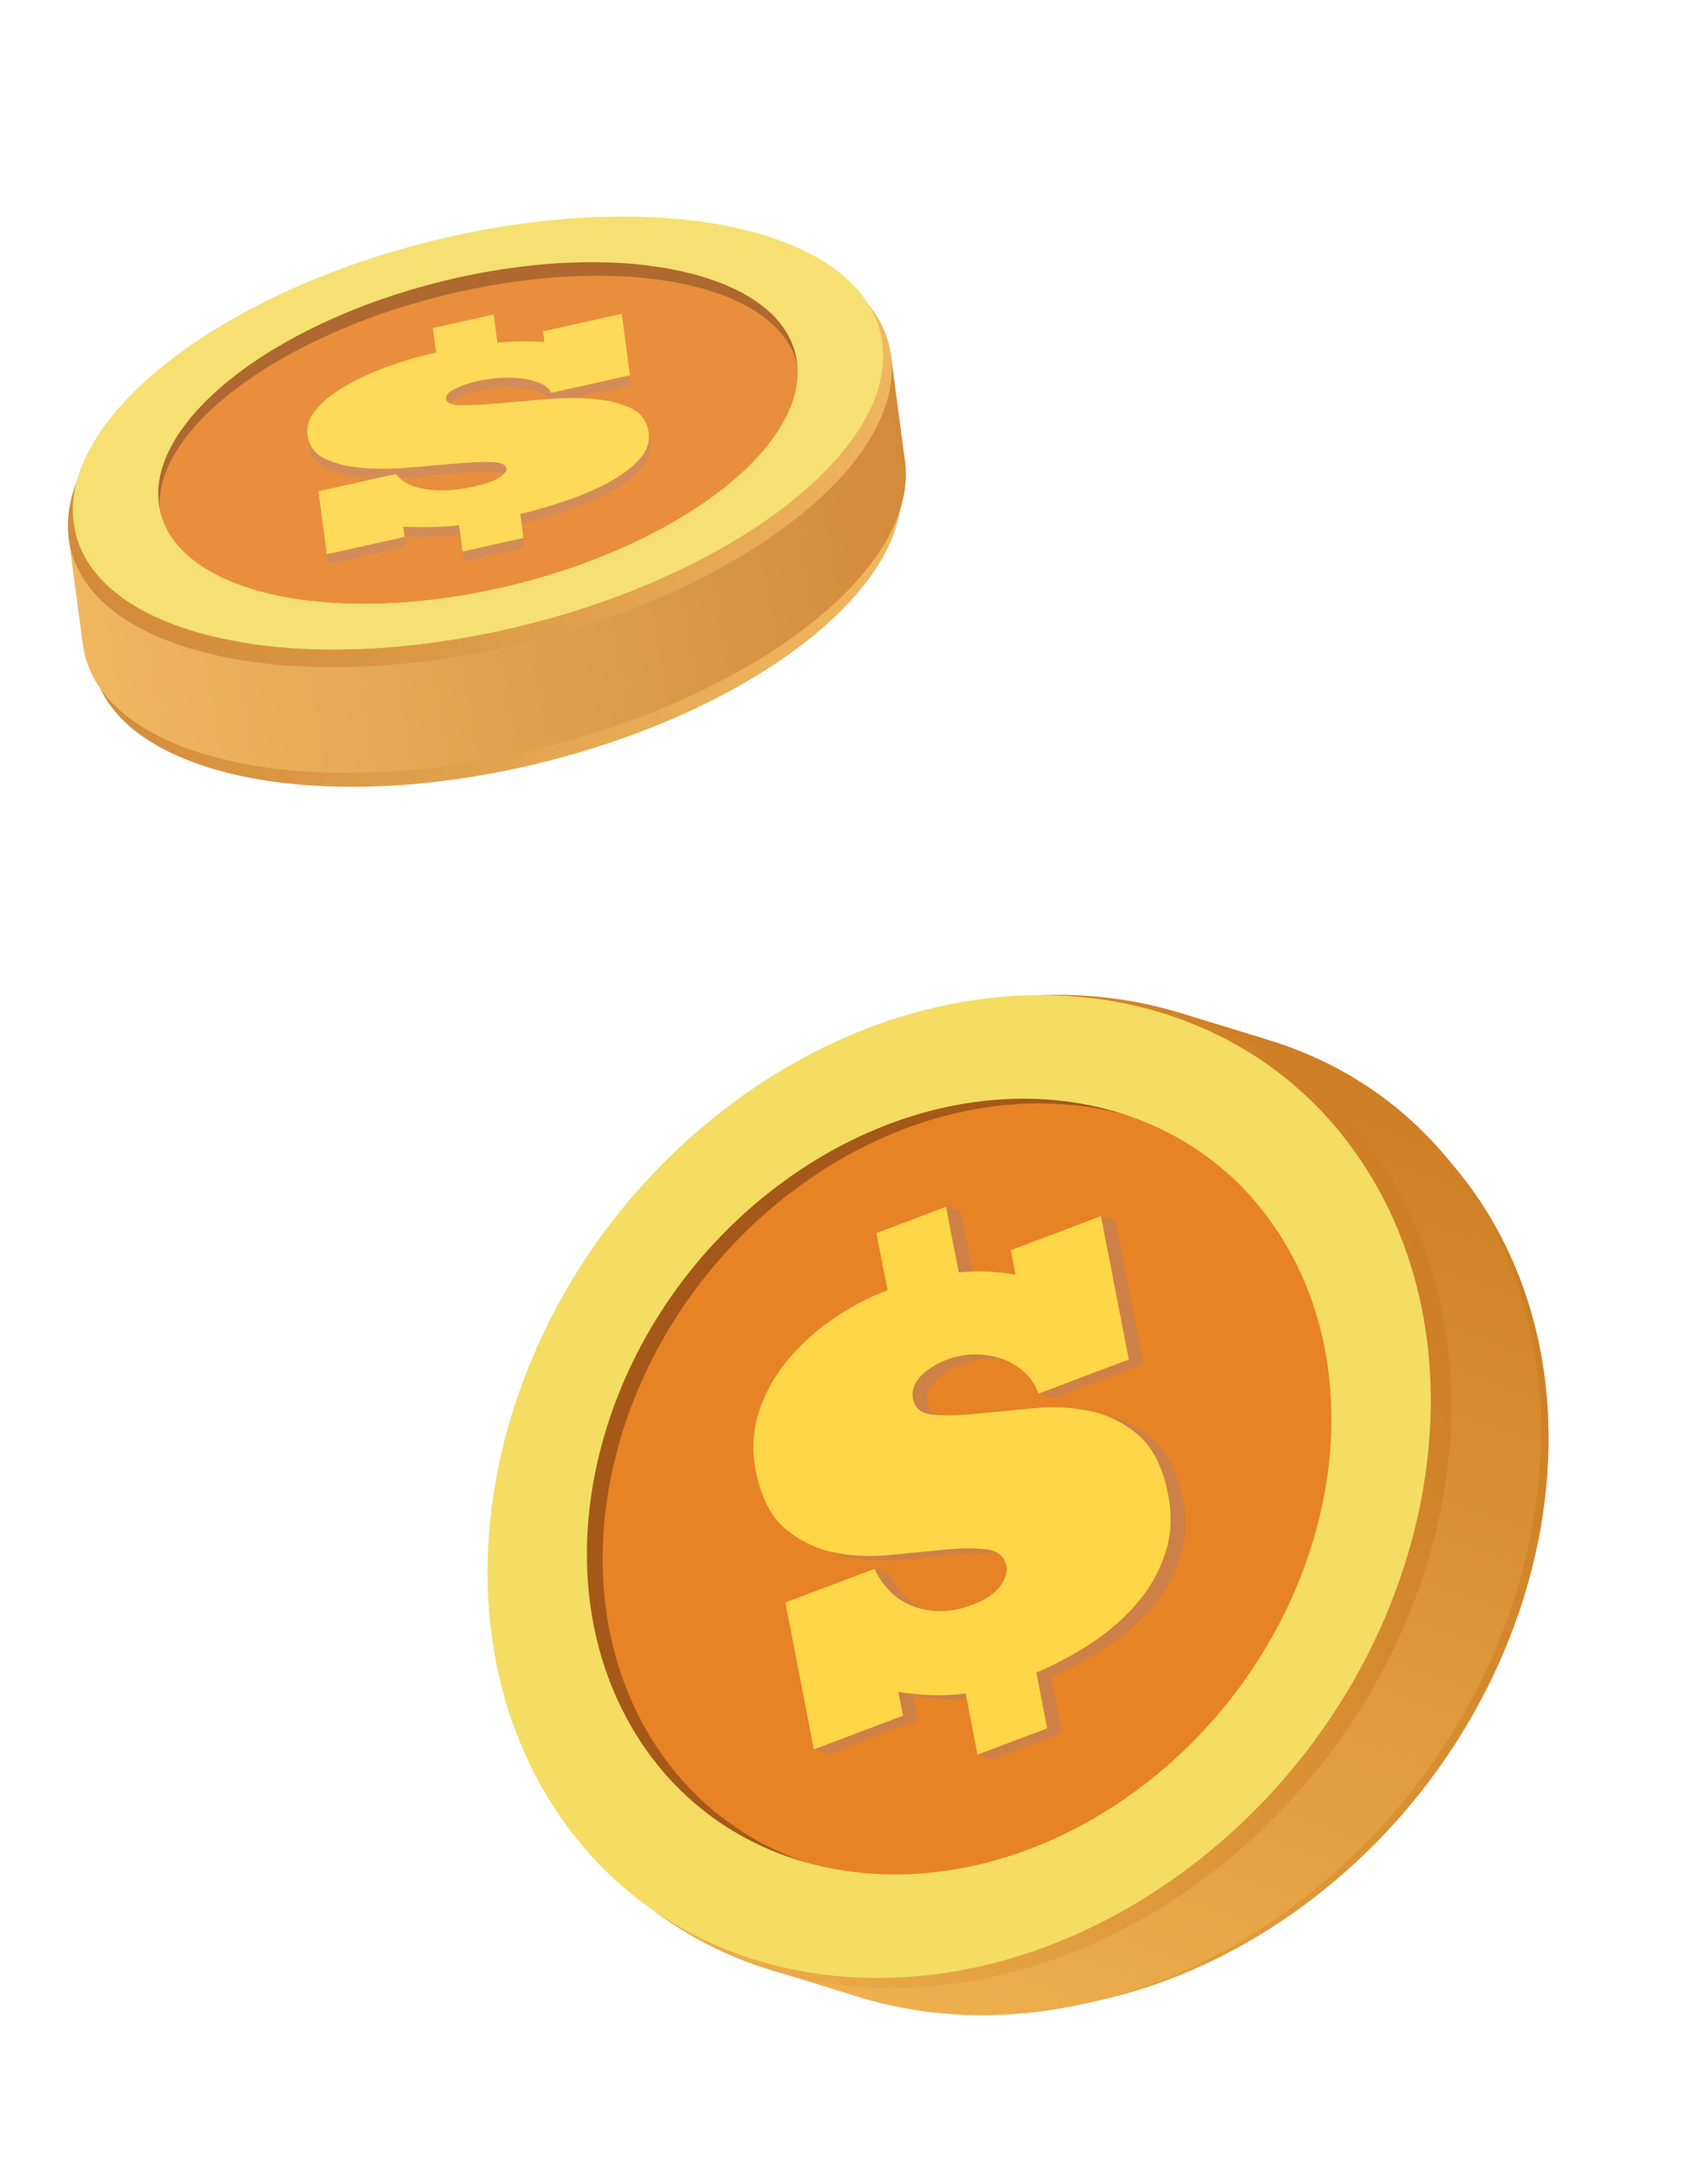 <svg width="57" height="74" viewBox="0 0 57 74" fill="none" xmlns="http://www.w3.org/2000/svg">
<g opacity="0.9">
<path d="M15.931 12.659C8.365 14.347 2.629 18.699 3.119 22.382C3.61 26.064 10.141 27.681 17.708 25.993C25.273 24.306 31.008 19.952 30.517 16.271C30.027 12.588 23.496 10.972 15.931 12.659Z" fill="url(#paint0_linear_964_149389)"/>
<path d="M4.218 17.836C6.363 15.281 10.672 12.925 15.813 11.779C20.952 10.633 25.622 10.986 28.305 12.463L30.192 12.042L30.664 15.586C30.665 15.598 30.668 15.61 30.669 15.622C30.671 15.634 30.672 15.647 30.674 15.659L30.679 15.7L30.678 15.7C31.086 19.428 25.282 23.805 17.643 25.509C10.005 27.213 3.406 25.605 2.82 21.919L2.818 21.92L2.33 18.257L4.218 17.836Z" fill="url(#paint1_linear_964_149389)"/>
<path d="M15.359 8.37C7.665 10.086 1.831 14.512 2.331 18.257C2.83 22.001 9.471 23.645 17.166 21.929C24.859 20.213 30.692 15.786 30.193 12.042C29.694 8.297 23.052 6.653 15.359 8.37Z" fill="url(#paint2_linear_964_149389)"/>
<path d="M4.346 17.201C4.754 20.262 10.384 21.561 16.921 20.102C23.458 18.644 28.427 14.981 28.019 11.92C27.611 8.859 21.982 7.56 15.444 9.018C8.907 10.476 3.938 14.14 4.346 17.201Z" fill="#A65818"/>
<path d="M5.428 17.407C5.804 20.227 10.95 21.434 16.922 20.102C22.893 18.77 27.43 15.404 27.054 12.583C26.678 9.762 21.532 8.555 15.56 9.887C9.589 11.219 5.052 14.586 5.428 17.407Z" fill="#E78225"/>
<path d="M16.772 10.99L14.712 11.45L14.823 12.278C14.214 12.414 13.639 12.585 13.095 12.789C12.552 12.993 12.077 13.217 11.674 13.46C11.272 13.701 10.96 13.958 10.739 14.23C10.518 14.5 10.426 14.779 10.463 15.061C10.514 15.447 10.716 15.721 11.069 15.885C11.421 16.049 11.841 16.15 12.33 16.19C12.819 16.23 13.348 16.226 13.912 16.178C14.477 16.13 14.998 16.085 15.476 16.042C15.954 16 16.358 15.983 16.685 15.992C17.014 15.999 17.188 16.074 17.207 16.216C17.218 16.301 17.136 16.402 16.961 16.517C16.783 16.633 16.496 16.735 16.097 16.824C15.516 16.953 14.981 16.983 14.49 16.914C14.001 16.843 13.66 16.67 13.47 16.394L10.833 16.982L11.117 19.115L13.754 18.526L13.708 18.181C14.368 18.213 14.999 18.197 15.603 18.134L15.722 19.023L17.782 18.563L17.673 17.753C18.28 17.604 18.856 17.433 19.4 17.239C19.945 17.045 20.421 16.829 20.823 16.594C21.227 16.357 21.538 16.106 21.758 15.839C21.976 15.571 22.066 15.292 22.027 15.003C21.975 14.611 21.771 14.331 21.415 14.161C21.058 13.992 20.631 13.888 20.134 13.85C19.639 13.81 19.102 13.816 18.523 13.865C17.945 13.916 17.413 13.96 16.929 14.003C16.443 14.046 16.03 14.066 15.694 14.065C15.355 14.064 15.178 13.992 15.159 13.851C15.144 13.736 15.239 13.624 15.448 13.515C15.656 13.406 15.926 13.314 16.257 13.24C16.521 13.181 16.788 13.146 17.058 13.136C17.328 13.124 17.575 13.135 17.8 13.168C18.022 13.201 18.218 13.257 18.384 13.338C18.553 13.417 18.666 13.519 18.724 13.646L21.391 13.051L21.113 10.967L18.447 11.562L18.494 11.917C18.31 11.905 18.083 11.899 17.813 11.899C17.542 11.9 17.236 11.915 16.899 11.943L16.772 10.99Z" fill="#CE8046"/>
<path d="M16.729 10.656L14.669 11.116L14.78 11.945C14.171 12.081 13.596 12.252 13.053 12.455C12.509 12.66 12.034 12.883 11.631 13.126C11.229 13.367 10.917 13.624 10.696 13.896C10.474 14.167 10.383 14.445 10.42 14.728C10.472 15.113 10.672 15.387 11.026 15.551C11.378 15.715 11.799 15.816 12.287 15.857C12.776 15.896 13.305 15.892 13.869 15.844C14.434 15.796 14.955 15.752 15.433 15.709C15.911 15.667 16.315 15.649 16.642 15.658C16.971 15.666 17.145 15.741 17.164 15.882C17.175 15.967 17.093 16.069 16.917 16.184C16.74 16.299 16.453 16.401 16.053 16.491C15.473 16.62 14.937 16.65 14.446 16.58C13.958 16.509 13.617 16.336 13.426 16.06L10.79 16.648L11.075 18.781L13.711 18.193L13.665 17.848C14.325 17.879 14.956 17.863 15.56 17.801L15.678 18.689L17.738 18.23L17.63 17.42C18.237 17.271 18.812 17.099 19.357 16.905C19.902 16.71 20.378 16.496 20.78 16.261C21.184 16.024 21.495 15.772 21.715 15.505C21.933 15.238 22.022 14.959 21.983 14.67C21.932 14.278 21.728 13.997 21.371 13.827C21.014 13.659 20.588 13.555 20.091 13.516C19.595 13.477 19.059 13.482 18.48 13.532C17.902 13.582 17.37 13.627 16.885 13.669C16.399 13.712 15.987 13.732 15.651 13.732C15.312 13.73 15.135 13.659 15.116 13.518C15.1 13.403 15.195 13.291 15.405 13.181C15.613 13.073 15.883 12.981 16.213 12.907C16.477 12.848 16.745 12.813 17.015 12.802C17.285 12.79 17.532 12.802 17.756 12.835C17.978 12.868 18.175 12.924 18.341 13.004C18.509 13.084 18.623 13.186 18.681 13.312L21.348 12.718L21.07 10.634L18.403 11.229L18.45 11.584C18.266 11.572 18.039 11.565 17.769 11.566C17.498 11.567 17.192 11.582 16.856 11.609L16.729 10.656Z" fill="#FFD647"/>
<path d="M16.899 19.936C10.927 21.268 5.772 19.991 5.384 17.086C4.997 14.179 9.525 10.744 15.497 9.412C21.467 8.08 26.622 9.356 27.01 12.262C27.397 15.168 22.87 18.604 16.899 19.936ZM15.31 8.007C7.743 9.695 2.007 14.047 2.498 17.73C2.988 21.411 9.52 23.028 17.087 21.34C24.651 19.653 30.387 15.3 29.896 11.618C29.406 7.936 22.874 6.319 15.31 8.007Z" fill="#F4DD62"/>
<path d="M8.336 21.789C9.059 21.323 9.788 20.845 10.51 20.359C12.359 20.578 14.567 20.457 16.901 19.936C22.872 18.604 27.399 15.168 27.012 12.262C26.778 10.509 24.809 9.351 21.974 8.999C22.27 8.438 22.524 7.903 22.742 7.403C26.746 7.725 29.581 9.241 29.898 11.618C30.389 15.3 24.653 19.653 17.088 21.341C13.85 22.063 10.803 22.179 8.336 21.789Z" fill="#F4DD62"/>
</g>
<path d="M22.278 47.238C20.187 52.148 20.157 57.612 22.665 61.906C26.838 69.058 36.468 70.253 44.17 64.577C47.249 62.309 49.555 59.286 50.947 56.017C53.037 51.107 53.066 45.642 50.561 41.348C46.385 34.197 36.757 33 29.052 38.678C25.974 40.946 23.669 43.969 22.278 47.238Z" fill="url(#paint3_linear_964_149389)"/>
<path d="M29.28 67.725L26.129 66.757L26.279 66.405C24.517 65.345 23.003 63.848 21.88 61.923C19.329 57.555 19.358 51.994 21.486 46.997C22.902 43.67 25.248 40.594 28.381 38.286C32.013 35.609 36.065 34.437 39.791 34.67L39.944 34.31L42.977 35.236L42.984 35.241C45.98 36.153 48.569 38.092 50.269 41.003C52.819 45.373 52.789 50.934 50.662 55.931C49.245 59.258 46.899 62.334 43.766 64.642C39.105 68.077 33.749 69.039 29.281 67.724L29.28 67.725Z" fill="url(#paint4_linear_964_149389)"/>
<path d="M18.449 46.07C16.321 51.066 16.291 56.627 18.843 60.996C23.09 68.275 32.891 69.492 40.729 63.715C43.862 61.407 46.208 58.331 47.624 55.004C49.752 50.007 49.782 44.446 47.233 40.076C42.982 32.798 33.185 31.581 25.344 37.359C22.211 39.667 19.866 42.743 18.449 46.07Z" fill="url(#paint5_linear_964_149389)"/>
<path d="M20.455 46.685C18.77 50.643 18.745 55.049 20.767 58.509C24.131 64.275 31.894 65.238 38.103 60.663C40.585 58.834 42.443 56.397 43.565 53.762C45.251 49.804 45.274 45.399 43.255 41.938C39.888 36.173 32.127 35.208 25.916 39.785C23.434 41.614 21.576 44.051 20.455 46.685Z" fill="#A65818"/>
<path d="M21.64 47.047C19.979 50.95 19.955 55.294 21.948 58.708C25.266 64.394 32.922 65.344 39.046 60.831C41.493 59.028 43.326 56.625 44.432 54.026C46.094 50.123 46.118 45.778 44.126 42.364C40.806 36.679 33.152 35.728 27.026 40.242C24.579 42.045 22.747 44.448 21.64 47.047Z" fill="#E78225"/>
<path d="M43.899 53.865C42.793 56.463 40.961 58.867 38.514 60.67C32.388 65.182 24.734 64.232 21.416 58.547C19.422 55.133 19.445 50.791 21.108 46.887C22.214 44.288 24.047 41.884 26.495 40.081C32.619 35.569 40.273 36.518 43.593 42.204C45.586 45.618 45.562 49.961 43.899 53.865ZM18.066 45.954C15.96 50.899 15.931 56.403 18.456 60.727C22.659 67.931 32.359 69.135 40.117 63.418C43.218 61.133 45.54 58.089 46.942 54.797C49.048 49.851 49.078 44.347 46.554 40.022C42.348 32.819 32.65 31.613 24.89 37.332C21.789 39.617 19.467 42.661 18.066 45.954Z" fill="#F4DD62"/>
<path d="M37.137 41.613L34.749 42.516L34.91 43.345C34.684 43.3 34.408 43.266 34.078 43.245C33.751 43.223 33.387 43.232 32.986 43.267L32.556 41.046L32.06 40.894L31.788 41.277L31.799 41.331L30.197 41.935L30.573 43.871C29.874 44.136 29.228 44.481 28.628 44.909C28.03 45.337 27.521 45.815 27.104 46.345C26.8 46.73 26.557 47.136 26.375 47.564C26.307 47.724 26.247 47.888 26.196 48.054C26.005 48.666 25.974 49.303 26.103 49.964C26.278 50.861 26.603 51.515 27.076 51.927C27.55 52.336 28.09 52.608 28.695 52.744C29.298 52.878 29.933 52.914 30.605 52.849C31.273 52.786 31.891 52.727 32.458 52.669C33.026 52.611 33.508 52.606 33.908 52.653C34.308 52.7 34.54 52.889 34.604 53.218C34.628 53.343 34.609 53.48 34.546 53.628C34.509 53.714 34.458 53.804 34.392 53.898C34.212 54.15 33.896 54.363 33.438 54.536C32.771 54.789 32.132 54.812 31.518 54.606C30.905 54.4 30.443 53.969 30.133 53.313L29.637 53.162L29.506 53.55L27.111 54.455L27.875 58.4L27.579 59.281L28.075 59.432L31.097 58.291L30.942 57.483C31.747 57.616 32.509 57.632 33.221 57.537L33.504 58.998L33.127 59.46L33.623 59.612L35.982 58.719L35.617 56.83C36.306 56.535 36.954 56.186 37.557 55.78C38.159 55.376 38.672 54.916 39.092 54.403C39.405 54.021 39.654 53.614 39.838 53.182C39.901 53.034 39.956 52.884 40.004 52.73C40.189 52.127 40.217 51.489 40.086 50.811C39.908 49.898 39.581 49.229 39.099 48.804C38.616 48.382 38.072 48.103 37.46 47.973C36.849 47.84 36.2 47.807 35.514 47.873C34.828 47.938 34.197 47.999 33.621 48.056C33.047 48.113 32.554 48.126 32.145 48.094C31.738 48.063 31.5 47.884 31.436 47.552C31.406 47.396 31.422 47.246 31.483 47.102C31.527 46.997 31.596 46.895 31.689 46.796C31.91 46.559 32.209 46.37 32.587 46.227C32.889 46.114 33.203 46.054 33.526 46.051C33.851 46.05 34.153 46.096 34.431 46.192C34.713 46.286 34.967 46.435 35.191 46.635C35.265 46.699 35.331 46.771 35.392 46.847L35.196 47.226L35.692 47.377L38.748 46.222L37.805 41.361L37.309 41.21L37.137 41.613Z" fill="#CE8046"/>
<path d="M25.879 47.413C25.811 47.573 25.751 47.737 25.7 47.903C25.509 48.515 25.478 49.152 25.607 49.813C25.782 50.71 26.106 51.364 26.58 51.776C27.053 52.185 27.593 52.457 28.198 52.593C28.802 52.727 29.437 52.762 30.108 52.698C30.776 52.635 31.395 52.575 31.962 52.519C32.529 52.46 33.012 52.455 33.411 52.502C33.811 52.549 34.044 52.737 34.108 53.067C34.132 53.192 34.112 53.329 34.049 53.477C34.013 53.563 33.961 53.653 33.895 53.747C33.715 53.999 33.399 54.212 32.941 54.385C32.274 54.638 31.635 54.661 31.021 54.456C30.408 54.25 29.946 53.818 29.636 53.163L26.615 54.304L27.579 59.282L30.601 58.14L30.445 57.331C31.25 57.465 32.012 57.481 32.725 57.386L33.126 59.461L35.485 58.568L35.12 56.678C35.81 56.384 36.458 56.035 37.061 55.628C37.662 55.225 38.175 54.764 38.596 54.252C38.908 53.87 39.157 53.462 39.341 53.03C39.404 52.883 39.46 52.732 39.507 52.578C39.692 51.976 39.721 51.338 39.589 50.66C39.412 49.746 39.084 49.077 38.602 48.653C38.12 48.23 37.575 47.952 36.963 47.821C36.352 47.688 35.704 47.656 35.018 47.721C34.332 47.787 33.701 47.848 33.124 47.904C32.55 47.962 32.057 47.974 31.648 47.942C31.241 47.911 31.003 47.732 30.94 47.401C30.909 47.244 30.925 47.094 30.987 46.95C31.031 46.845 31.1 46.743 31.192 46.645C31.414 46.407 31.712 46.218 32.091 46.074C32.393 45.961 32.707 45.902 33.03 45.899C33.355 45.897 33.656 45.944 33.935 46.039C34.217 46.134 34.471 46.283 34.695 46.483C34.921 46.68 35.089 46.929 35.195 47.225L38.252 46.07L37.31 41.209L34.254 42.365L34.414 43.194C34.189 43.149 33.912 43.116 33.583 43.095C33.255 43.073 32.892 43.082 32.49 43.117L32.06 40.895L29.7 41.785L30.077 43.721C29.378 43.986 28.732 44.33 28.132 44.759C27.534 45.187 27.026 45.665 26.608 46.194C26.304 46.579 26.061 46.986 25.879 47.413Z" fill="#FFD647"/>
<defs>
<linearGradient id="paint0_linear_964_149389" x1="3.96" y1="16.941" x2="29.671" y2="21.736" gradientUnits="userSpaceOnUse">
<stop stop-color="#CE7E24"/>
<stop offset="1" stop-color="#EEAF4D"/>
</linearGradient>
<linearGradient id="paint1_linear_964_149389" x1="30.919" y1="16.157" x2="2.68" y2="21.138" gradientUnits="userSpaceOnUse">
<stop stop-color="#CE7E24"/>
<stop offset="1" stop-color="#EEAF4D"/>
</linearGradient>
<linearGradient id="paint2_linear_964_149389" x1="4.314" y1="22.141" x2="28.174" y2="8.098" gradientUnits="userSpaceOnUse">
<stop stop-color="#CE7E24"/>
<stop offset="1" stop-color="#EEAF4D"/>
</linearGradient>
<linearGradient id="paint3_linear_964_149389" x1="51.541" y1="43.047" x2="21.728" y2="60.289" gradientUnits="userSpaceOnUse">
<stop stop-color="#CE7E24"/>
<stop offset="1" stop-color="#EEAF4D"/>
</linearGradient>
<linearGradient id="paint4_linear_964_149389" x1="42.065" y1="34.893" x2="30.101" y2="68.184" gradientUnits="userSpaceOnUse">
<stop stop-color="#CE7E24"/>
<stop offset="1" stop-color="#EEAF4D"/>
</linearGradient>
<linearGradient id="paint5_linear_964_149389" x1="48.23" y1="41.805" x2="17.89" y2="59.352" gradientUnits="userSpaceOnUse">
<stop stop-color="#CE7E24"/>
<stop offset="1" stop-color="#EEAF4D"/>
</linearGradient>
</defs>
</svg>
